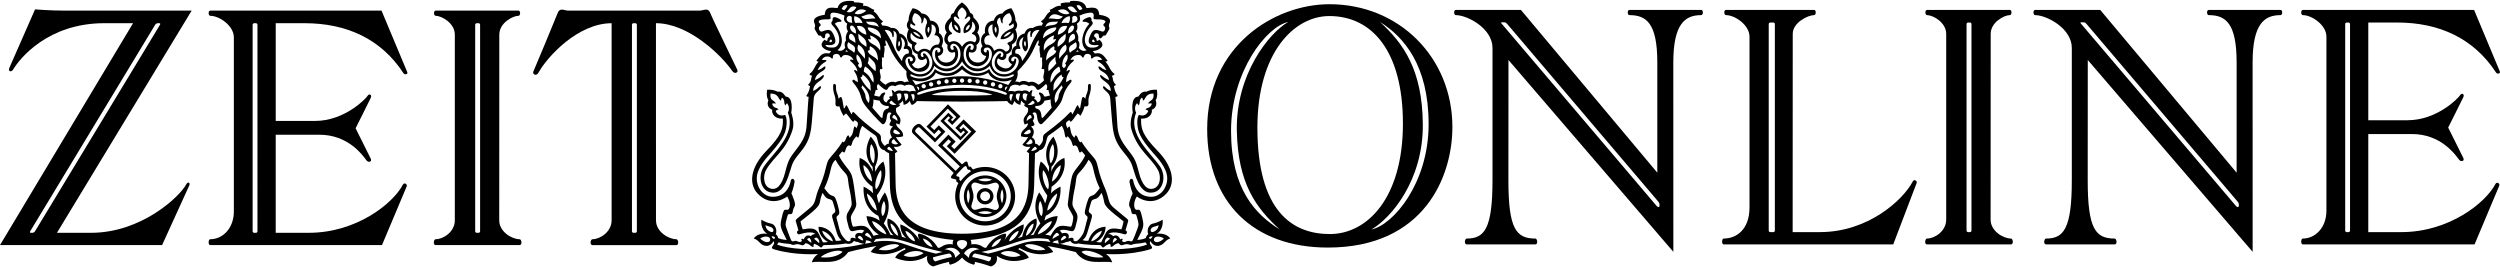 <?xml version="1.0" encoding="utf-8"?>
<!-- Generator: Adobe Illustrator 16.0.4, SVG Export Plug-In . SVG Version: 6.00 Build 0)  -->
<!DOCTYPE svg PUBLIC "-//W3C//DTD SVG 1.1//EN" "http://www.w3.org/Graphics/SVG/1.1/DTD/svg11.dtd">
<svg version="1.1" id="Ebene_1" xmlns="http://www.w3.org/2000/svg" xmlns:xlink="http://www.w3.org/1999/xlink" x="0px" y="0px"
	 width="346px" height="37px" viewBox="0 0 346 37" enable-background="new 0 0 346 37" xml:space="preserve">
<g>
	<g>
		<path d="M98.296,1.791c-0.304-0.797-0.91-0.321-1.458-0.321H78.646c-0.55,0-1.155-0.476-1.458,0.321
			c-0.316,0.836-3.202,7.73-3.371,8.109c-0.172,0.38,0.409,0.697,0.698,0.172c1.251-2.256,5.487-6.858,10.132-6.858v27.28
			c0,1.591-1.592,2.616-2.653,2.616c-0.285,0-0.398,0.812,0,0.812h11.612c0.397,0,0.284-0.812,0-0.812
			c-1.061,0-2.818-1.021-2.818-2.616L90.784,3.21c4.485,0,9.061,4.416,10.559,6.614c0.337,0.497,0.873,0.209,0.7-0.17
			C101.877,9.274,98.614,2.627,98.296,1.791z M88.143,32.007c0,0.118-0.095,0.214-0.213,0.214h-0.253
			c-0.119,0-0.214-0.096-0.214-0.214V3.429c0-0.12,0.095-0.216,0.214-0.216h0.253c0.119,0,0.213,0.096,0.213,0.216V32.007z"/>
		<path d="M71.912,33.109c-1.063,0-2.817-1.021-2.817-2.616l0.01-25.709c0-1.591,1.838-2.597,2.652-2.597
			c0.285,0,0.322-0.718,0-0.718h-11.46c-0.322,0-0.283,0.718,0,0.718c0.815,0,2.652,1.005,2.652,2.597v25.709
			c0,1.591-1.589,2.616-2.652,2.616c-0.283,0-0.396,0.812,0,0.812H71.91C72.31,33.921,72.196,33.109,71.912,33.109z M66.446,32.007
			c0,0.118-0.096,0.214-0.214,0.214h-0.252c-0.119,0-0.214-0.096-0.214-0.214V3.429c0-0.12,0.096-0.216,0.214-0.216h0.252
			c0.119,0,0.214,0.096,0.214,0.216V32.007z"/>
		<path d="M161.078,27.122c1.832-1.502,1.307-4.016-0.853-6.233c-2.16-2.217-2.331-3.107-2.295-4.471
			c1.423,0.057,1.592-1.044,1.46-1.215c0.984-0.416,0.551-1.325,0.551-1.325c0.359-0.549,0.17-1.46,0.17-1.46
			c-0.927-0.055-1.478,0.286-1.478,0.286c-0.605-0.19-1.08,0.663-1.08,0.663c-1.173,0.018-0.778,2.236-0.778,2.236
			s-0.518,1.309-0.171,2.387c0.928,2.899,2.595,3.675,3.653,5.533c0.426,0.745,0.419,2.178-0.529,2.54
			c-0.892,0.338-1.648-0.341-2.121-2.238c-0.474-1.894-0.643-1.95-1.764-3.446c-1.117-1.499-1.174-2.257-1.246-3.81
			c-0.078-1.554-0.23-3.185-0.23-3.185c0.247,0.057,0.321-0.131,0.321-0.131c-0.474-0.625-0.511-1.364-0.511-1.364
			c0.19,0,0.265-0.153,0.265-0.153c-0.568-0.586-0.302-0.757-0.568-1.268c0.323,0.018,0.38-0.228,0.38-0.228
			c-0.682-0.512-0.606-0.966-1.269-1.723c0.19,0.018,0.302-0.114,0.302-0.114c-0.53-0.643-0.739-1.193-1.764-1.002l-0.283-0.323
			c0,0,0.815-0.057,1.212-0.568c0.397-0.512-0.322-1.023-0.322-1.023s-0.169,0.203-0.265,0.17c-0.229-0.075,0.018-0.341-0.304-0.494
			c-0.262-0.123-0.114-0.624,0.286-0.549c0.395,0.076,0.093,0.588,0.377,0.682s0.386-0.478,0.643-0.378
			c0.153,0.057,0.191-0.078,0.589-0.76c0.249-0.425-0.152-0.397,0.093-0.927c0.175-0.377,0.228-0.948-1.421-1.193
			c-0.039-1.364-1.308-0.892-1.762-0.929c-0.248-0.89-1.062-1.061-2.219-0.966l-0.091,0.19c-0.778-0.037-1.27,0.153-1.27,0.153
			l0.058,0.32c-0.778-0.075-1.081,0.458-1.573,0.551l0.095,0.227c-0.719,0.437-0.605,0.984-1.306,1.363l0.284,0.286l-0.172,0.305
			c-0.757-0.021-1.231,0.339-1.231,0.339c-0.909-0.133-1.137,0.759-1.137,0.759c-0.966,0.17-1.232,1.25-1.137,1.687
			c-0.796,0.247-0.626,1.194-0.626,1.194c-0.512,0.227-0.738,0.966,0.017,1.382c0,0-0.339,0.874-1.342,0.456
			c-1-0.414-0.74-1.137-0.57-1.288c0.7,0.568,1.212,0.075,1.138-0.568c1.042-0.302,0.757-1.325,0.757-1.325
			c1.27-0.684,0.475-2.104,0.475-2.104c0.569-0.549,0.019-1.231,0.019-1.231c0.018-0.891-0.569-1.705-0.569-1.705
			c-0.908,0.153-1.248,0.739-1.248,0.739c-0.966,0.019-1.175,0.984-1.175,0.984c-1.004,0.039-1.347,0.948-1.213,1.705
			c-0.606,0.341-0.701,1.213-0.359,1.819c-0.53,0.607-0.076,1.346,0.511,1.364c0,0-0.11,0.911-1.155,0.911
			c-1.042,0-1.44-1.023-1.174-1.458c0.779,0.32,1.136-0.36,0.985-0.966c0.948-0.721,0.112-1.725,0.112-1.725
			c0.586-0.872,0.057-1.535-0.53-2.083c0-0.568-0.436-0.625-0.436-0.625c-0.378-1.044-1.144-1.459-1.144-1.459
			s-0.763,0.416-1.143,1.459c0,0-0.436,0.057-0.436,0.625c-0.587,0.549-1.118,1.211-0.531,2.083c0,0-0.833,1.004,0.114,1.725
			c-0.152,0.606,0.208,1.287,0.982,0.966c0.266,0.434-0.131,1.458-1.174,1.458c-1.042,0-1.156-0.911-1.156-0.911
			c0.588-0.018,1.043-0.757,0.513-1.364c0.34-0.605,0.248-1.478-0.359-1.819c0.131-0.757-0.211-1.666-1.212-1.705
			c0,0-0.21-0.965-1.175-0.984c0,0-0.341-0.586-1.25-0.739c0,0-0.588,0.814-0.568,1.705c0,0-0.549,0.682,0.019,1.231
			c0,0-0.795,1.421,0.474,2.104c0,0-0.284,1.021,0.76,1.325c-0.076,0.643,0.435,1.137,1.137,0.568
			c0.17,0.152,0.429,0.874-0.568,1.288c-1.005,0.417-1.346-0.456-1.346-0.456c0.758-0.416,0.532-1.155,0.017-1.382
			c0,0,0.173-0.949-0.625-1.194c0.095-0.437-0.171-1.517-1.138-1.687c0,0-0.227-0.892-1.137-0.759c0,0-0.473-0.36-1.231-0.339
			l-0.17-0.305l0.283-0.286c-0.7-0.377-0.587-0.926-1.307-1.363l0.095-0.227c-0.493-0.093-0.796-0.625-1.573-0.551l0.057-0.32
			c0,0-0.492-0.191-1.268-0.153l-0.092-0.19c-1.157-0.094-1.974,0.077-2.218,0.966c-0.455,0.038-1.724-0.435-1.763,0.929
			c-1.648,0.245-1.595,0.816-1.42,1.193c0.247,0.53-0.152,0.502,0.095,0.927c0.396,0.682,0.434,0.815,0.587,0.76
			c0.258-0.099,0.36,0.473,0.645,0.378s-0.02-0.606,0.377-0.682c0.397-0.075,0.544,0.426,0.284,0.549
			c-0.323,0.152-0.074,0.419-0.304,0.494c-0.094,0.033-0.266-0.17-0.266-0.17s-0.719,0.511-0.322,1.023
			c0.398,0.512,1.213,0.568,1.213,0.568l-0.283,0.323c-1.022-0.191-1.232,0.357-1.763,1.002c0,0,0.113,0.132,0.303,0.114
			c-0.663,0.757-0.586,1.211-1.267,1.723c0,0,0.055,0.245,0.377,0.228c-0.265,0.511,0,0.682-0.569,1.268
			c0,0,0.076,0.153,0.266,0.153c0,0-0.038,0.739-0.512,1.364c0,0,0.076,0.19,0.322,0.131c0,0-0.151,1.63-0.227,3.185
			c-0.076,1.553-0.133,2.311-1.25,3.81c-1.118,1.496-1.289,1.553-1.762,3.446c-0.475,1.895-1.231,2.576-2.123,2.238
			c-0.947-0.36-0.956-1.795-0.53-2.54c1.062-1.857,2.728-2.634,3.656-5.533c0.346-1.079-0.17-2.387-0.17-2.387
			s0.397-2.217-0.778-2.236c0,0-0.477-0.853-1.083-0.663c0,0-0.549-0.341-1.477-0.286c0,0-0.189,0.91,0.173,1.46
			c0,0-0.436,0.91,0.549,1.325c-0.132,0.172,0.038,1.271,1.459,1.215c0.038,1.364-0.133,2.255-2.293,4.471
			c-2.16,2.217-2.685,4.731-0.853,6.233c1.894,1.554,3.735,0.076,3.735,0.076c0.529,0.739,0.491,1.97-0.097,1.837
			c-0.351-0.08-0.433,0.157-0.625,0.986c-0.284,1.231-0.321,1.307,0.663,3.183c0,0-0.587,0-1.175-0.247c0,0-0.057-0.34-0.34-0.549
			c0.247-0.607-0.125-1.364-0.626-1.458c-0.795-0.151-1.363-0.549-1.363-0.549s-0.228,1.286,0.814,1.968
			c0,0-1.212-0.263-1.874,0.627c0.777,0.265,0.788,0.818,1.515,1.003c0.815,0.209,1.211-0.607,1.211-0.607s0.247,0.165-0.055,0.568
			c-0.229,0.304-0.223,0.437,0.152,0.551c2.995,0.891,6.083,0.643,6.083,0.643s-0.625,0.341-0.872,1.156
			c1.289-0.322,3.619,0.606,5.04-1.422c0,0,1.65-0.455,3.941-0.853c0,0-0.512,0.303-0.815,0.834c0,0,2.01,0.986,4.604-0.512
			c0.125-0.072,0.304,0.133,0.114,0.209c-1.1,0.436-1.347,1.098-1.347,1.098s2.238,1.193,4.452-0.264c0,0-0.341,1.098,0.796,1.478
			c0,0,1.082-0.398,2.238-0.646c0,0-0.114,0.284,0.131,0.397c0,0,0.927-0.151,1.634-0.984c0.707,0.834,1.636,0.984,1.632,0.984
			c0.246-0.113,0.132-0.397,0.132-0.397c1.155,0.248,2.238,0.646,2.238,0.646c1.137-0.38,0.795-1.478,0.795-1.478
			c2.217,1.458,4.453,0.264,4.453,0.264s-0.247-0.661-1.345-1.098c-0.191-0.075-0.011-0.281,0.113-0.209
			c2.596,1.496,4.605,0.512,4.605,0.512c-0.303-0.531-0.815-0.834-0.815-0.834c2.293,0.397,3.94,0.853,3.94,0.853
			c1.421,2.028,3.751,1.101,5.04,1.422c-0.247-0.815-0.872-1.156-0.872-1.156s3.089,0.248,6.083-0.643
			c0.374-0.112,0.38-0.247,0.149-0.551c-0.302-0.404-0.055-0.568-0.055-0.568s0.396,0.817,1.213,0.607
			c0.727-0.187,0.739-0.739,1.514-1.003c-0.661-0.89-1.873-0.627-1.873-0.627c1.041-0.682,0.813-1.968,0.813-1.968
			s-0.568,0.395-1.364,0.549c-0.502,0.094-0.874,0.851-0.625,1.458c-0.284,0.208-0.341,0.549-0.341,0.549
			c-0.587,0.247-1.175,0.247-1.175,0.247c0.984-1.875,0.948-1.952,0.664-3.183c-0.193-0.829-0.274-1.065-0.625-0.986
			c-0.586,0.133-0.625-1.1-0.096-1.837C157.345,27.198,159.185,28.676,161.078,27.122z M106.105,33.508
			c-0.494-0.057-0.891-0.494-0.891-0.494s0.356-0.323,0.944-0.266C106.75,32.807,106.767,33.583,106.105,33.508z M106.654,32.087
			c-0.75-0.307-0.701-0.93-0.701-0.93s0.191,0.114,0.587,0.211C107.242,31.537,107.166,32.295,106.654,32.087z M107.222,32.997
			c-0.132,0.206-0.417-0.135-0.436-0.305C106.785,32.692,107.404,32.709,107.222,32.997z M160.133,32.749
			c0.589-0.057,0.948,0.266,0.948,0.266s-0.401,0.436-0.892,0.494C159.527,33.583,159.546,32.807,160.133,32.749z M159.753,31.367
			c0.397-0.096,0.587-0.209,0.587-0.209s0.051,0.622-0.698,0.929C159.127,32.295,159.054,31.537,159.753,31.367z M159.507,32.692
			c-0.02,0.17-0.302,0.511-0.435,0.305C158.891,32.709,159.507,32.692,159.507,32.692z M151.496,5.822
			c-0.233,0.09-0.542-0.117-0.197-0.374C151.55,5.612,151.496,5.822,151.496,5.822z M150.862,1.753c0.455-0.036,0.562,0.2,0.491,0.6
			c-0.036,0.196-0.06,0.341,0.416,0.328c1.146-0.036,1.382,0.254,1.127,0.491c-0.179,0.167-0.293,0.302-0.054,0.481
			c0.29,0.215-0.004,0.829-0.326,0.708c-0.966-0.363-1.248-0.328-1.618,0.509c-0.371,0.836-0.464,1.551,1.164,1.352
			c0,0-0.03,0.417-1.074,0.363c-1.041-0.054-1.223-1.68,0.036-3.006c0.298-0.314,0.254-0.482,0.057-0.681
			c-0.018-0.381-0.018-0.729-0.754-0.381c-0.658,0.31-0.601,0.526-0.218,0.508c0.38-0.018,0.654,0.274,0.654,0.274
			s-0.633,0.6-0.89,1.662c-0.365,1.499,0.509,1.973,0.509,1.973s-0.528,0.399-1.074-0.31c0,0,0.254-0.618-0.108-1.026
			c0,0,0.201-0.58-0.273-1.271c0,0,0.346-0.346,0.11-1.062c0,0,0.69-0.292,0.364-1.092C149.399,2.172,150.06,1.817,150.862,1.753z
			 M147.552,8.993c-0.173,0.622-0.557,0.437-0.547,0.038c0.018-1.07,0.696-1.503,0.696-1.503c0.263,0.658-0.301,1.259-0.301,1.259
			L147.552,8.993z M147.086,12.117c0,0-0.561,0.708-0.578,1.198s-0.438,0.929-0.438,0.929s-0.586-1.052,0.911-2.461
			C146.981,11.784,146.963,12.011,147.086,12.117z M145.764,12.556c0.124-0.684-0.089-0.793,0.34-1.436
			c0.335-0.498,0.824-0.832,0.824-0.832s-0.053,0.384,0.279,0.411C147.209,10.698,146.735,11.802,145.764,12.556z M142.882,19.797
			c-0.515,0.353-0.881,0.103-0.881,0.103c0.354-0.308,0.574-0.646,0.574-0.646C142.984,19.4,142.882,19.797,142.882,19.797z
			 M143.234,20.31c0.251,0.045,0.265,0.312,0.265,0.312c-0.336,0.293-0.794,0.278-0.794,0.278
			C142.925,20.488,143.234,20.31,143.234,20.31z M142.42,21.201c0,0-0.04,2.467-0.076,4.272c-0.063,3.042-1.159,6.875-9.197,6.875
			c-8.039,0-9.133-3.832-9.195-6.875c-0.037-1.805-0.078-4.272-0.078-4.272c0.208-0.097,0.33-0.254,0.33-0.254
			c-0.391-0.354-0.512-0.64-0.512-0.64c0.815,0.13,1.093-0.302,1.093-0.302c-0.581-0.619-0.789-1.033-0.789-1.033
			c0.523,0.061,0.984-0.109,0.984-0.109c0.097-0.966-0.912-1.016-0.962-1.781c0.243,0.024,0.451,0.169,0.451,0.169
			c0.596-1.25-0.705-1.25-0.438-2.315c0.401-0.133,0.583-0.425,0.583-0.425c-0.171-0.036-0.255-0.097-0.255-0.097
			c0.449-0.193,0.571-0.51,0.571-0.51c0.133,0.328,0.133,0.607,0.133,0.607c0.639-0.109,0.833-0.56,0.833-0.56
			c0.073,0.293,0.304,0.583,0.304,0.583c0.512-0.183,0.693-0.546,0.693-0.546s3.404,0.073,6.252,0.073
			c2.848,0,6.253-0.073,6.253-0.073s0.183,0.363,0.693,0.546c0,0,0.233-0.291,0.304-0.583c0,0,0.194,0.452,0.834,0.56
			c0,0,0-0.28,0.133-0.607c0,0,0.121,0.315,0.57,0.51c0,0-0.084,0.061-0.253,0.097c0,0,0.183,0.292,0.583,0.425
			c0.268,1.063-1.032,1.063-0.437,2.315c0,0,0.207-0.145,0.45-0.169c-0.048,0.766-1.058,0.813-0.96,1.781
			c0,0,0.459,0.17,0.981,0.109c0,0-0.206,0.414-0.79,1.033c0,0,0.279,0.433,1.093,0.302c0,0-0.121,0.287-0.509,0.64
			C142.094,20.947,142.216,21.103,142.42,21.201z M123.414,19.797c0,0-0.102-0.395,0.311-0.543c0,0,0.22,0.338,0.572,0.646
			C124.295,19.9,123.928,20.148,123.414,19.797z M123.589,20.899c0,0-0.456,0.015-0.793-0.278c0,0,0.015-0.267,0.265-0.312
			C123.061,20.31,123.368,20.488,123.589,20.899z M119.314,11.784c1.497,1.409,0.911,2.461,0.911,2.461s-0.421-0.438-0.438-0.929
			c-0.017-0.491-0.577-1.198-0.577-1.198C119.332,12.011,119.314,11.784,119.314,11.784z M119.086,10.698
			c0.333-0.027,0.28-0.411,0.28-0.411s0.491,0.333,0.821,0.83c0.431,0.645,0.217,0.754,0.341,1.438
			C119.559,11.802,119.086,10.698,119.086,10.698z M118.594,7.53c0,0,0.678,0.434,0.699,1.502c0.006,0.398-0.377,0.583-0.548-0.036
			l0.152-0.209C118.894,8.786,118.331,8.188,118.594,7.53z M117.423,5.84c0,0,0.252,0.218,0.608,0.416
			c0.567,0.322,0.181,1.056,0.181,1.056s-0.103-0.175-0.662-0.491C117.131,6.584,117.277,5.929,117.423,5.84z M117.369,7.147
			c0,0-0.163,0.038-0.381-0.036l0.2-0.181C117.187,6.929,117.224,7.057,117.369,7.147z M117.957,3.15
			c-0.752,0.018-0.915-0.507-0.698-0.799c0.215-0.292,0.678-0.129,0.637,0.146C117.852,2.771,117.957,3.15,117.957,3.15z
			 M117.64,5.467c-0.272-0.151-0.145-1.18,0.427-0.618c0.382,0.377,0.311,1.08,0.311,1.08S118.102,5.723,117.64,5.467z
			 M117.769,4.16c-0.322-0.519,0.052-0.863,0.426-0.437c0.372,0.426,0.253,0.908,0.253,0.908S117.995,4.523,117.769,4.16z
			 M118.405,3.186c0,0-0.283-0.281-0.17-0.941c0,0,0.867,0.038,1.149,0.962C119.386,3.206,118.913,3.093,118.405,3.186z
			 M118.801,4.67c0.566,0.509,1.244,0.715,1.111,1.822C119.008,5.891,118.745,5.648,118.801,4.67z M119.685,8.131
			c-0.6-0.904-1.28-1-0.901-1.959C118.782,6.172,119.912,6.643,119.685,8.131z M118.594,3.615c0.847-0.187,1.301,0.434,1.301,1.187
			C119.894,4.802,118.839,4.595,118.594,3.615z M119.559,9.92c0,0-0.052-0.386,0.176-0.718c1.497,0.892,1.144,2.232,1.144,2.232
			C120.443,10.961,120.461,10.498,119.559,9.92z M120.426,4.895c0,0,1.664,0.456,1.384,2.127c-0.508-0.963-1.515-0.841-1.67-1.637
			c0,0,0.232,0.088,0.41,0.053C120.549,5.438,120.426,5.176,120.426,4.895z M120.408,6.39c1.244,0.544,1.086,1.988,1.086,1.988
			c-0.42-0.637-1.269-0.691-1.41-1.356c0.158,0,0.305-0.141,0.305-0.141C120.295,6.653,120.408,6.39,120.408,6.39z M120.226,7.844
			c0.585,0.656,1.128,0.745,0.953,2.022c0,0-0.684-0.542-1.093-1.122C120.085,8.745,120.278,8.448,120.226,7.844z M120.885,13.77
			c0,0,0.336,0.104,0.853,0.162c0,0,0.206,0.808,1.247,0.734c0.074,0.31-0.013,0.323-0.277,0.412
			c-0.266,0.088-0.5,0.294-0.559,1.089c-0.015,0.207-0.132,0.207-0.322-0.015l-1.088-1.249
			C120.738,14.902,120.93,14.33,120.885,13.77z M122.706,14.183c-0.661-0.162-0.428-0.926-0.294-1.059
			c0.133-0.131,0.174-0.417-0.146-0.293c-0.575,0.22-0.323,0.603-0.69,0.529c-0.367-0.072-0.603-0.162-0.603-0.162
			c0.176-0.368,0.221-0.766,0.221-0.766c0.087,0.09,0.28-0.014,0.28-0.014c-0.28-0.558,0.058-0.792,0.058-0.792
			s0.517,0.498,0.852,0.719c0.265,0.175,0.411,0.064,0.457-0.03c0.38-0.751,1.043-0.383,1.043-0.383
			c0.809-0.5,1.278-0.059,1.278-0.059c0.824-0.396,1.294,0.104,1.294,0.104l0.308,0.676c-0.485-0.162-0.925,0.03-0.925,0.03
			c-0.395-0.251-0.984-0.089-0.984-0.089c-0.66-0.263-1.013,0.176-1.013,0.176c-0.221-0.308-0.544-0.47-0.381-0.06
			c0.103,0.263,0.131,0.664-0.118,0.619c-0.251-0.045-0.367,0.103-0.163,0.353C122.825,13.8,122.706,14.183,122.706,14.183z
			 M133.147,12.158c-3.502,0-5.474,0.796-5.872,0.921c-0.395,0.129-0.438-0.169-0.155-0.296c0.285-0.129,2.609-1.049,6.027-1.049
			c3.418,0,5.742,0.92,6.026,1.049c0.283,0.128,0.241,0.425-0.156,0.296C138.621,12.954,136.649,12.158,133.147,12.158z
			 M137.363,13.138c0,0-0.924,0.085-4.216,0.085c-3.29,0-4.212-0.085-4.212-0.085s0.937-0.567,4.212-0.567
			C136.422,12.571,137.363,13.138,137.363,13.138z M126.852,11.996c0.023-0.006,0.048-0.009,0.072-0.009
			c0.164,0,0.296,0.133,0.296,0.298c0,0.082-0.032,0.158-0.089,0.214L126.852,11.996z M127.546,11.932
			c0-0.165,0.131-0.298,0.295-0.298c0.164,0,0.297,0.132,0.297,0.298c0,0.165-0.133,0.297-0.297,0.297
			C127.677,12.229,127.546,12.097,127.546,11.932z M128.567,11.676c0-0.165,0.133-0.298,0.298-0.298
			c0.164,0,0.295,0.133,0.295,0.298s-0.132,0.299-0.295,0.299C128.7,11.975,128.567,11.841,128.567,11.676z M129.644,11.422
			c0-0.165,0.133-0.298,0.298-0.298c0.165,0,0.297,0.133,0.297,0.298s-0.132,0.296-0.297,0.296
			C129.778,11.718,129.644,11.586,129.644,11.422z M130.708,11.265c0-0.163,0.131-0.297,0.295-0.297
			c0.167,0,0.298,0.133,0.298,0.297c0,0.166-0.132,0.298-0.298,0.298C130.84,11.562,130.708,11.431,130.708,11.265z M131.786,11.18
			c0-0.165,0.133-0.296,0.298-0.296s0.295,0.132,0.295,0.296s-0.131,0.297-0.295,0.297C131.919,11.479,131.786,11.344,131.786,11.18
			z M132.851,11.153c0-0.165,0.131-0.299,0.294-0.299c0.165,0,0.299,0.135,0.299,0.299s-0.134,0.297-0.299,0.297
			C132.981,11.45,132.851,11.317,132.851,11.153z M133.913,11.18c0-0.165,0.134-0.296,0.298-0.296c0.166,0,0.296,0.132,0.296,0.296
			s-0.132,0.297-0.296,0.297C134.047,11.479,133.913,11.344,133.913,11.18z M134.99,11.265c0-0.163,0.133-0.297,0.298-0.297
			c0.164,0,0.298,0.133,0.298,0.297c0,0.166-0.134,0.298-0.298,0.298C135.124,11.562,134.99,11.431,134.99,11.265z M136.055,11.422
			c0-0.165,0.131-0.298,0.298-0.298c0.164,0,0.295,0.133,0.295,0.298s-0.131,0.296-0.295,0.296
			C136.188,11.718,136.055,11.586,136.055,11.422z M137.132,11.676c0-0.165,0.134-0.298,0.298-0.298
			c0.165,0,0.296,0.133,0.296,0.298s-0.132,0.299-0.296,0.299C137.266,11.975,137.132,11.841,137.132,11.676z M138.155,11.932
			c0-0.165,0.132-0.298,0.296-0.298c0.166,0,0.298,0.132,0.298,0.298c0,0.165-0.134,0.297-0.298,0.297
			C138.287,12.229,138.155,12.097,138.155,11.932z M139.164,12.499c-0.053-0.054-0.089-0.132-0.089-0.212
			c0-0.165,0.134-0.299,0.297-0.299c0.024,0,0.046,0.003,0.07,0.009L139.164,12.499z M133.147,10.554
			c-3.249,0-6.409,1.206-6.409,1.206l-0.497-0.737c0,0,0.869,0.437,1.9,0.127c1.134-0.339,1.376-1.105,1.376-1.105
			s0.78,0.597,1.957,0.439c0.936-0.124,1.672-0.893,1.672-0.893s0.737,0.769,1.67,0.893c1.178,0.157,1.955-0.439,1.955-0.439
			s0.242,0.766,1.375,1.105c1.033,0.312,1.901-0.127,1.901-0.127l-0.495,0.737C139.556,11.761,136.396,10.554,133.147,10.554z
			 M136.905,9.548c0,0-0.766,0.716-1.957,0.582c-1.006-0.114-1.801-1.105-1.801-1.105s-0.794,0.992-1.802,1.105
			c-1.19,0.135-1.954-0.582-1.954-0.582c-0.653,1.588-2.499,1.488-3.292,1.021c-0.202-0.117-0.111-0.353,0.1-0.254
			c0.213,0.099,0.794,0.413,1.645,0.228c1.137-0.246,1.462-1.433,1.462-1.433s0.88,0.981,2.171,0.709
			c1.084-0.226,1.671-1.318,1.671-1.318s0.587,1.092,1.674,1.318c1.29,0.272,2.169-0.709,2.169-0.709s0.323,1.188,1.461,1.433
			c0.851,0.186,1.432-0.129,1.646-0.228c0.213-0.099,0.301,0.136,0.099,0.254C139.4,11.036,137.557,11.135,136.905,9.548z
			 M126.353,14.021c0,0-0.059-0.5-0.264-0.942c0,0,0.233-0.131,0.438,0C126.529,13.079,126.72,13.594,126.353,14.021z
			 M125.324,13.992c0,0-0.091-0.631-0.22-1.014c0,0,0.308-0.105,0.515,0.03C125.617,13.004,125.94,13.522,125.324,13.992z
			 M124.089,13.049c0,0,0.353-0.263,0.617-0.045c0,0,0.251,0.766-0.456,0.942C124.25,13.947,124.294,13.522,124.089,13.049z
			 M123.426,13.932c0,0,0.148,0.293,0.634,0.53c0,0-0.44,0.265-0.957-0.191C123.104,14.27,123.061,14.035,123.426,13.932z
			 M123.794,15.915c0,0,0.441,0.295,0.414,0.839c0,0-0.294-0.28-0.692-0.441C123.516,16.313,123.471,15.915,123.794,15.915z
			 M123.84,17.929c0,0,0.439,0.12,0.762,0.589c0,0-0.411,0.222-0.925-0.131C123.677,18.386,123.545,18.048,123.84,17.929z
			 M139.766,13.079c0.205-0.131,0.439,0,0.439,0c-0.206,0.443-0.263,0.942-0.263,0.942
			C139.576,13.594,139.766,13.079,139.766,13.079z M140.676,13.004c0.205-0.132,0.516-0.03,0.516-0.03
			c-0.132,0.384-0.219,1.016-0.219,1.016C140.353,13.522,140.676,13.004,140.676,13.004z M142.045,13.947
			c-0.705-0.175-0.457-0.941-0.457-0.941c0.266-0.22,0.619,0.045,0.619,0.045C142.001,13.522,142.045,13.947,142.045,13.947z
			 M142.617,18.386c-0.513,0.353-0.925,0.131-0.925,0.131c0.322-0.469,0.764-0.589,0.764-0.589
			C142.749,18.048,142.617,18.386,142.617,18.386z M142.088,16.754c-0.03-0.543,0.412-0.839,0.412-0.839
			c0.322,0,0.279,0.398,0.279,0.398C142.381,16.475,142.088,16.754,142.088,16.754z M142.236,14.461
			c0.484-0.235,0.631-0.53,0.631-0.53c0.367,0.104,0.324,0.338,0.324,0.338C142.676,14.726,142.236,14.461,142.236,14.461z
			 M143.118,13.684c0.206-0.25,0.088-0.396-0.162-0.354c-0.252,0.045-0.221-0.354-0.118-0.618c0.161-0.41-0.162-0.25-0.383,0.06
			c0,0-0.352-0.443-1.013-0.176c0,0-0.589-0.163-0.985,0.086c0,0-0.441-0.191-0.926-0.03l0.31-0.674c0,0,0.47-0.5,1.295-0.104
			c0,0,0.47-0.439,1.277,0.059c0,0,0.66-0.367,1.041,0.381c0.051,0.096,0.194,0.207,0.458,0.03c0.334-0.221,0.853-0.719,0.853-0.719
			s0.338,0.235,0.059,0.794c0,0,0.191,0.104,0.279,0.014c0,0,0.044,0.396,0.22,0.766c0,0-0.234,0.088-0.602,0.162
			c-0.367,0.073-0.118-0.31-0.69-0.531c-0.321-0.123-0.279,0.165-0.148,0.296c0.132,0.132,0.367,0.895-0.293,1.058
			C143.589,14.183,143.47,13.8,143.118,13.684z M146.158,5.385c-0.158,0.796-1.164,0.673-1.672,1.637
			c-0.281-1.671,1.386-2.127,1.386-2.127c0,0.281-0.123,0.543-0.123,0.543C145.922,5.472,146.158,5.385,146.158,5.385z
			 M146.209,8.745c-0.411,0.58-1.094,1.123-1.094,1.123c-0.172-1.279,0.37-1.366,0.955-2.022
			C146.018,8.448,146.209,8.745,146.209,8.745z M144.801,8.378c0,0-0.158-1.443,1.083-1.988c0,0,0.113,0.263,0.017,0.491
			c0,0,0.15,0.141,0.306,0.141C146.07,7.687,145.221,7.739,144.801,8.378z M143.308,14.666c1.044,0.073,1.25-0.734,1.25-0.734
			c0.514-0.058,0.853-0.162,0.853-0.162c-0.045,0.558,0.146,1.131,0.146,1.131l-1.086,1.25c-0.191,0.222-0.308,0.222-0.322,0.015
			c-0.059-0.796-0.293-1.002-0.557-1.089C143.324,14.989,143.234,14.976,143.308,14.666z M145.415,11.434
			c0,0-0.352-1.34,1.145-2.232c0.228,0.332,0.173,0.718,0.173,0.718C145.835,10.498,145.853,10.961,145.415,11.434z M146.402,4.802
			c0-0.754,0.452-1.373,1.299-1.187C147.457,4.595,146.402,4.802,146.402,4.802z M146.609,8.131
			c-0.226-1.488,0.903-1.959,0.903-1.959C147.888,7.132,147.211,7.228,146.609,8.131z M147.495,4.67
			c0.054,0.979-0.208,1.221-1.112,1.822C146.25,5.385,146.929,5.179,147.495,4.67z M146.911,3.206
			c0.282-0.923,1.149-0.962,1.149-0.962c0.111,0.66-0.172,0.942-0.172,0.942C147.38,3.093,146.911,3.206,146.911,3.206z
			 M148.101,3.723c0.372-0.426,0.748-0.082,0.426,0.437c-0.226,0.363-0.681,0.471-0.681,0.471S147.728,4.149,148.101,3.723z
			 M148.399,2.498c-0.046-0.275,0.417-0.437,0.637-0.146c0.218,0.292,0.055,0.817-0.699,0.799
			C148.337,3.15,148.445,2.771,148.399,2.498z M148.229,4.85c0.571-0.562,0.699,0.466,0.425,0.618
			c-0.462,0.256-0.734,0.462-0.734,0.462S147.845,5.227,148.229,4.85z M148.265,6.258c0.353-0.2,0.608-0.418,0.608-0.418
			c0.145,0.091,0.29,0.745-0.127,0.981c-0.561,0.317-0.663,0.494-0.663,0.494S147.698,6.579,148.265,6.258z M149.108,6.929
			l0.198,0.182c-0.217,0.072-0.38,0.036-0.38,0.036C149.072,7.057,149.108,6.929,149.108,6.929z M149.809,1.242l-0.35,0.173
			c-0.386-0.296-0.457-0.671-0.457-0.671C149.563,0.533,149.809,1.242,149.809,1.242z M149.108,1.627
			c-0.577,0.314-1.286-0.352-1.323-0.646C148.575,0.628,148.74,1.332,149.108,1.627z M148.014,1.855c0,0-0.631,0.438-1.61-0.368
			C146.404,1.487,147.314,0.868,148.014,1.855z M147.086,2.241c-0.353,0.736-1.287,0.209-1.954,0.332
			C145.799,1.382,146.684,2.346,147.086,2.241z M146.421,2.977c-0.229,0.727-1.184,0.352-1.759,0.762
			C144.993,2.768,145.712,3.1,146.421,2.977z M146.192,3.791c0.016,0.754-1.218,0.858-1.832,1.524
			C144.381,3.756,146.192,3.791,146.192,3.791z M143.941,7.916c0,0,0.125,0.088,0.298,0.036c-0.087,0.533,0.105,0.847-0.087,1.548
			c0,0,0.159,0.106,0.35,0.07c0.123,0.666-0.28,0.876,0,1.531c0,0-0.245,0.333-0.771,0.631c0,0-0.691-0.649-1.356-0.335
			c0,0-0.718-0.437-1.304,0.001c0,0-0.212-0.175-0.578-0.088c0,0,0.474-0.613,0.333-1.443c0,0,0.883-0.848,1.586-1.899
			c0.699-1.052,0.894-1.894,1.305-2.425c0,0,0.14,0.341-0.088,0.673c0,0,0.104,0.141,0.28,0.157
			C143.768,7.216,144.047,7.443,143.941,7.916z M141.863,5.663c0.142,0.196,0.175,0.643,0.033,0.775
			C141.722,6.318,141.627,5.871,141.863,5.663z M141.016,6.773c0.168,0.045,0.283-0.06,0.151-0.265
			c-0.208-0.322-0.17-1.065,0.491-1.381c0,0-0.55,1.257,0.211,2.004c0,0,0.419-0.086,0.409-0.83
			c-0.01-0.917-0.374-1.817,0.397-2.039c0,0-0.16,0.352-0.058,0.794c0.035,0.151,0.21,0.118,0.198-0.151
			c-0.011-0.269,0.304-0.853,1.045-0.748c0,0-0.495,0.718-0.894,1.496c-0.396,0.778-0.455,1.314-1.496,2.806
			c0,0-0.112-1.062-0.91-1.044C140.372,7.02,140.655,6.679,141.016,6.773z M138.824,7.751c-0.152,0.287-0.49,0.099-0.314-0.101
			c0.125-0.137,0.001-0.429-0.287-0.175c-0.763,0.676-0.826,2.013,0.287,2.377c1.113,0.363,2.088-0.537,2.138-1.536
			c0.01-0.228-0.275-0.326-0.275-0.015c0,0.314-0.566,0.218-0.399-0.173c0.237-0.562,1.112-0.254,1.011,0.452
			c-0.162,1.137-1.348,1.973-2.584,1.611c-1.243-0.364-1.575-1.952-0.464-2.95C138.376,6.843,139.078,7.267,138.824,7.751z
			 M137.76,3.701c0.201,0.138,0.238,0.539,0.076,0.863C137.598,4.263,137.598,3.877,137.76,3.701z M136.986,4.876
			c-0.399-0.598-0.237-1.411,0.4-1.499c0,0-0.253,1.236,0.536,1.861c0,0,0.675-0.899,0.062-2.061c0,0-0.038-0.613,0.438-0.751
			c0,0,0.05,0.537,0.25,0.8c0.06,0.079,0.135-0.055,0.089-0.299c-0.063-0.324,0.299-1,0.948-1.113c0,0,0.75,0.924-0.036,1.5
			c-0.13,0.093-0.05,0.302,0.125,0.224c0.288-0.124,0.436-0.314,0.436-0.314s0.282,0.512-0.187,0.7
			c-1.639,0.664-1.563,1.49-1.563,1.49s1.024,0.199,1.725-0.889c0.201,0.637,0.038,1.149-0.612,1.325
			c-0.194,0.054-0.233,0.222-0.051,0.338c0.275,0.174,0.262,0.874-0.363,0.962c0,0-0.613-0.824-1.609-0.112
			c0,0-0.225-0.936-1.125-0.861C135.999,5.777,136.222,4.827,136.986,4.876z M139.91,4.401c-0.086,0.3-0.636,0.691-1,0.7
			C139.064,4.751,139.537,4.413,139.91,4.401z M134.661,6.815c-0.162,0.2-0.457,0.041-0.35-0.153
			c0.188-0.335-0.094-0.455-0.324-0.149c-0.589,0.775-0.302,2.262,0.837,2.588c1.078,0.308,1.8-0.539,1.962-0.976
			c0.162-0.438,0.145-1.271-0.138-1.201c-0.199,0.051-0.001,0.272-0.163,0.324c-0.338,0.114-0.525-0.498-0.075-0.637
			c0.452-0.138,0.713,0.18,0.812,0.476c0.289,0.85-0.513,2.702-2.312,2.362c-1.682-0.314-1.809-2.266-1.263-2.987
			C134.274,5.639,135.061,6.213,134.661,6.815z M131.646,4.739c0.214-0.045,0.125-0.186,0.025-0.248
			c-0.612-0.389-0.361-1.227,0.089-1.526c-0.189,1.5,1.125,1.625,1.125,1.625s0.314-0.787-0.502-1.487
			c-0.402-0.35-0.472-0.655-0.26-0.802c0.125-0.087,0.325,0.138,0.45,0.251c0.152,0.135,0.27,0.057,0.15-0.102
			c-0.613-0.799,0.425-1.436,0.425-1.436s1.035,0.637,0.42,1.436c-0.119,0.159-0.001,0.236,0.152,0.102
			c0.127-0.11,0.326-0.338,0.452-0.251c0.209,0.146,0.142,0.452-0.262,0.802c-0.813,0.7-0.501,1.487-0.501,1.487
			s1.312-0.125,1.125-1.625c0.45,0.299,0.698,1.137,0.087,1.526c-0.1,0.062-0.188,0.203,0.025,0.248
			c0.463,0.1,0.688,0.8,0.251,1.125c-0.476-0.288-1.235-0.275-1.748,0.613c-0.512-0.889-1.276-0.901-1.75-0.613
			C130.958,5.539,131.184,4.839,131.646,4.739z M132.097,3.425c0.226,0.025,0.562,0.401,0.525,0.763
			C132.222,4.165,132.022,3.588,132.097,3.425z M133.668,4.188c-0.037-0.362,0.301-0.738,0.526-0.763
			C134.27,3.588,134.07,4.165,133.668,4.188z M129.808,7.25c-0.162-0.052,0.038-0.273-0.163-0.324
			c-0.283-0.07-0.299,0.763-0.137,1.199c0.165,0.437,0.884,1.284,1.964,0.977c1.14-0.325,1.426-1.814,0.838-2.588
			c-0.234-0.304-0.514-0.187-0.325,0.151c0.106,0.191-0.189,0.35-0.352,0.149c-0.397-0.598,0.389-1.176,1.013-0.35
			c0.546,0.72,0.419,2.673-1.264,2.987c-1.801,0.336-2.601-1.512-2.313-2.363c0.101-0.295,0.363-0.612,0.812-0.475
			C130.333,6.752,130.147,7.362,129.808,7.25z M128.533,3.701c0.164,0.177,0.164,0.562-0.073,0.863
			C128.297,4.239,128.335,3.838,128.533,3.701z M127.109,7.15c-0.625-0.087-0.636-0.787-0.362-0.96
			c0.182-0.116,0.144-0.286-0.049-0.338c-0.651-0.175-0.813-0.688-0.616-1.325c0.699,1.086,1.729,0.887,1.729,0.887
			s0.073-0.824-1.566-1.488c-0.469-0.188-0.187-0.7-0.187-0.7s0.152,0.188,0.438,0.314c0.173,0.076,0.253-0.131,0.124-0.226
			c-0.787-0.576-0.037-1.499-0.037-1.499c0.649,0.111,1.012,0.787,0.949,1.111c-0.046,0.246,0.029,0.378,0.088,0.301
			c0.201-0.262,0.253-0.8,0.253-0.8c0.475,0.138,0.435,0.751,0.435,0.751c-0.612,1.164,0.063,2.061,0.063,2.061
			c0.787-0.625,0.537-1.861,0.537-1.861c0.638,0.088,0.8,0.901,0.4,1.499c0.761-0.049,0.986,0.9,0.536,1.301
			c-0.899-0.075-1.123,0.861-1.123,0.861C127.722,6.327,127.109,7.15,127.109,7.15z M126.383,4.401
			c0.375,0.012,0.847,0.35,1.003,0.7C127.021,5.092,126.473,4.701,126.383,4.401z M126.322,8.125
			c0.167,0.395-0.399,0.491-0.399,0.177s-0.286-0.214-0.274,0.012c0.049,1,1.023,1.9,2.137,1.538
			c1.112-0.364,1.048-1.701,0.289-2.375c-0.29-0.256-0.414,0.036-0.289,0.173c0.174,0.201-0.162,0.386-0.314,0.101
			c-0.254-0.486,0.448-0.908,0.888-0.513c1.112,0.999,0.778,2.587-0.462,2.95c-1.238,0.362-2.425-0.476-2.588-1.611
			C125.208,7.873,126.083,7.564,126.322,8.125z M124.432,5.663c0.234,0.208,0.141,0.655-0.035,0.775
			C124.254,6.306,124.291,5.859,124.432,5.663z M123.481,4.906c-0.013,0.27,0.163,0.302,0.198,0.149
			c0.103-0.442-0.058-0.792-0.058-0.792c0.771,0.221,0.408,1.122,0.395,2.039c-0.01,0.742,0.411,0.83,0.411,0.83
			c0.758-0.748,0.211-2.004,0.211-2.004c0.66,0.314,0.697,1.059,0.488,1.381c-0.131,0.204-0.017,0.31,0.152,0.265
			c0.358-0.094,0.643,0.247,0.456,0.643c-0.796-0.018-0.91,1.044-0.91,1.044c-1.038-1.492-1.097-2.03-1.495-2.806
			c-0.395-0.779-0.895-1.496-0.895-1.496C123.177,4.054,123.492,4.637,123.481,4.906z M122.053,7.952
			c0.176,0.051,0.298-0.036,0.298-0.036c-0.105-0.473,0.174-0.7,0.035-1.541c0.174-0.018,0.28-0.158,0.28-0.158
			c-0.229-0.332-0.089-0.673-0.089-0.673c0.413,0.533,0.604,1.373,1.306,2.426c0.699,1.05,1.584,1.899,1.584,1.899
			c-0.14,0.83,0.334,1.443,0.334,1.443c-0.37-0.088-0.578,0.087-0.578,0.087c-0.587-0.438-1.306-0.001-1.306-0.001
			c-0.665-0.314-1.357,0.335-1.357,0.335c-0.524-0.297-0.771-0.631-0.771-0.631c0.281-0.656-0.122-0.864,0-1.531
			c0.193,0.036,0.352-0.069,0.352-0.069C121.949,8.798,122.143,8.484,122.053,7.952z M121.932,5.314
			c-0.613-0.666-1.848-0.77-1.83-1.524C120.102,3.791,121.914,3.756,121.932,5.314z M121.634,3.738
			c-0.578-0.412-1.532-0.035-1.759-0.762C120.583,3.1,121.3,2.768,121.634,3.738z M121.16,2.573
			c-0.666-0.123-1.602,0.404-1.952-0.332C119.611,2.346,120.494,1.382,121.16,2.573z M119.893,1.487
			c-0.982,0.806-1.611,0.368-1.611,0.368C118.981,0.868,119.893,1.487,119.893,1.487z M118.507,0.981
			c-0.034,0.294-0.741,0.96-1.321,0.646C117.555,1.332,117.718,0.628,118.507,0.981z M117.291,0.745c0,0-0.07,0.374-0.456,0.673
			l-0.353-0.175C116.485,1.242,116.731,0.533,117.291,0.745z M114.998,5.448c0.346,0.256,0.037,0.464-0.199,0.374
			C114.799,5.822,114.743,5.612,114.998,5.448z M114.234,6.221c1.626,0.199,1.535-0.516,1.164-1.352
			c-0.374-0.836-0.656-0.872-1.618-0.51c-0.322,0.123-0.618-0.491-0.328-0.708c0.236-0.178,0.125-0.314-0.053-0.48
			c-0.254-0.236-0.019-0.527,1.125-0.491c0.476,0.013,0.456-0.132,0.417-0.328c-0.071-0.399,0.037-0.637,0.491-0.6
			c0.799,0.064,1.463,0.418,1.463,0.418c-0.329,0.799,0.363,1.089,0.363,1.089c-0.235,0.718,0.111,1.063,0.111,1.063
			c-0.473,0.69-0.274,1.271-0.274,1.271c-0.363,0.409-0.109,1.025-0.109,1.025c-0.546,0.709-1.073,0.311-1.073,0.311
			s0.872-0.476,0.509-1.975c-0.256-1.059-0.89-1.66-0.89-1.66s0.274-0.29,0.655-0.272c0.381,0.018,0.435-0.2-0.218-0.51
			c-0.737-0.349-0.735,0-0.754,0.381c-0.199,0.2-0.241,0.368,0.054,0.681c1.263,1.327,1.081,2.953,0.037,3.008
			C114.263,6.638,114.234,6.221,114.234,6.221z M108.881,31.66c-0.184-0.525-0.241-0.567,0.029-1.502
			c0.125-0.437,0.127-0.568,0.425-0.526c0.494,0.072,0.298-0.497,0.567-0.921c0.156-0.247,0.184-0.44,0.014-0.978
			c-0.173-0.539-0.383-0.965-0.383-0.965s0.298-0.737,0.425-1.519c0.085-0.522-0.422-0.691-0.511-0.242
			c-0.213,1.08-0.908,2.229-2.499,2.229c-1.263,0-2.212-1.206-2.212-2.554c0-1.446,1.381-2.87,2.015-3.588
			c1.8-2.043,2.033-2.923,2.113-3.871c0.085-1.008-0.213-1.319-0.213-1.319c-1.048,0.341-1.289-0.539-1.289-0.539
			c0.154-0.201,0.395-0.212,0.395-0.212c-0.212-0.314-0.709-0.087-0.893-0.796c0.156-0.112,0.525-0.012,0.525-0.012
			c-0.242-0.568-0.879-0.341-0.751-1.391c1.19-0.028,1.077,0.879,1.46,0.978c-0.028-0.254,0.142-0.425,0.142-0.425
			c0.482,0.383,0.155,0.794,0.482,1.079c0.057-0.199,0.212-0.298,0.212-0.298c0.511,0.637,0.099,1.319,0.099,1.319
			c1.234,2.977-2.07,5.617-3.29,7.416c-0.911,1.346-0.456,3.221,0.737,3.56c1.191,0.341,2.127-0.326,2.879-2.95
			c0.337-1.177,0.482-1.446,1.489-2.666c1.008-1.22,1.249-2.199,1.391-3.048c0.142-0.853,0.326-3.745,0.394-4.382
			c0.071-0.637,0.654-0.921,0.881-1.221c0.227-0.296,0.062-0.507-0.141-0.296c-0.415,0.425-0.839,0.565-0.839,0.565
			c0.042-1.175,1.123-1.274,1.448-1.928c0.12-0.238-0.008-0.371-0.198-0.184c-0.411,0.396-0.993,0.609-0.993,0.609
			c0.142-1.034,1.134-1.135,1.39-1.56c0.15-0.251,0.042-0.44-0.156-0.27c-0.46,0.395-0.866,0.455-0.866,0.455s0.241-0.68,1.05-1.134
			c0.266-0.151,0.184-0.299-0.014-0.272c-0.197,0.03-0.468-0.042-0.468-0.042c0.44-0.652,1.123-0.467,1.333-0.212
			c0.123,0.146,0.212,0.03,0.212-0.099c0-0.129-0.029-0.411,0.397-0.481c0.425-0.072,0.597,0.254,0.609,0.396
			c0.015,0.142,0.228,0.112,0.256,0c0.028-0.112,0.212-0.339,0.809-0.214c0.595,0.129,0.779,0.667,0.779,0.667
			c-0.44-0.156-0.615-0.036-0.354,0.185c0.95,0.808,0.893,1.403,0.893,1.403c-0.397-0.368-0.564-0.212-0.369,0.057
			c0.479,0.667,0.437,1.405,0.437,1.405s-0.295-0.127-0.437-0.254c-0.232-0.208-0.449,0.034-0.226,0.298
			c1.205,1.418,0.962,2.028,1.43,2.821c0.468,0.794,2.157,2.542,2.524,2.878c0.341,0.314,0.652-0.268,0.709-0.892
			c0.04-0.437,0.184-0.879,0.653-0.553c-0.495,0.58-0.043,1.02-0.043,1.02c-0.411,0.724-0.241,0.667,0.255,0.837
			c-0.809,0.625-0.129,1.49-0.129,1.49c-0.538,0.254-0.454,0.892-0.454,0.892c-0.355-0.012-0.539,0.314-0.539,0.314
			s-0.296-0.254-0.454-0.58c-0.229-0.476,0.112-0.796-0.414-1.179c-1.368-0.999-2.793-2.211-3.188-2.681
			c-0.397-0.466-0.426-0.254-0.556,0.072c-0.511-0.879-0.696-1.603-0.838-1.135c-0.074,0.25-0.227,0.313-0.227,0.313
			c-0.241-1.079-0.17-2.07-0.738-1.361c-0.099-0.809-0.396-0.823-0.354-1.746c0.015-0.326-0.376-0.468-0.396-0.057
			c-0.056,1.148,0.412,1.376,0.326,2.338c-0.045,0.51,0.155,0.582,0.539,0.511c0.227,0.838,0.596,1.334,0.596,1.334
			c0.142-0.256,0.34-0.341,0.34-0.341c0.412,0.412,0.596,0.865,0.994,1.191c0.071-0.239,0.17-0.326,0.438-0.114
			c0.271,0.214,0.184,0.314,0.184,0.47c0,0.155-0.212,0.523-0.212,0.523c-0.071-0.226-0.229-0.296-0.229-0.296
			c-0.24,0.311-0.084,1.12-0.722,1.588c-0.03-0.27-0.171-0.353-0.171-0.353c-0.412,0.326-0.212,0.679-0.653,1.005
			c-0.028-0.128-0.143-0.113-0.143-0.113s-0.454,0.837-1.715,2.24c-0.617,0.687-0.396,1.418-1.263,3.56
			c-0.332,0.824-0.468,1.008-0.738,2.085c-0.271,1.077-0.439,0.978-2.51,2.722c-0.326,0.275-0.242,0.326-0.199,0.511
			c0.042,0.186,0.34,1.164,0.34,1.164c-0.397,0.141-0.155,0.631,0.142,0.539c1.857-0.582,2.212-0.015,2.212-0.015
			c-0.312-0.099-0.652,0.272-0.652,0.272c-0.71-0.383-0.979,0.467-0.979,0.467c-0.156-0.197-0.354-0.057-0.354-0.057
			c0.283,0.354-0.134,0.511-0.496,0.312c-0.439-0.241-0.668,0.241-0.895-0.172C109.385,33.018,109.065,32.185,108.881,31.66z
			 M115.188,30.105c0.148,0.519,0.39,1.369,0.639,2.154c0.25,0.784,0.651,0.974,0.651,0.974c-0.301,0.131-0.801,0.099-0.801,0.099
			c-0.69-2.041-2.393-1.94-2.393-1.94c-0.017,1.457,1.304,2.091,1.304,2.091c-0.353,0.083-0.7,0.051-0.7,0.051
			c-0.801-1.542-0.651-2.191-2.792-1.792c-0.201-0.501-0.301-1.102-0.301-1.102c2.036-1.588,2.592-2.075,2.692-2.726
			c0.1-0.649,0.352-1.223,0.352-1.223c0.499,0.802,0.635,0.769,1.051,0.9c0.417,0.134,0.334,0.256,0.69,1.409
			C115.779,29.651,114.987,29.399,115.188,30.105z M115.285,33.41c-0.654-0.159-1.332-0.779-1.498-1.469
			C114.437,32.108,115.142,32.789,115.285,33.41z M113.381,33.66c0,0-0.247-0.229-0.702-0.606c0,0,0.038-0.152,0.36-0.173
			C113.039,32.883,113.476,33.146,113.381,33.66z M112.281,33.601c0,0-0.321-0.17-0.568-0.455c0,0,0-0.188,0.323-0.209
			C112.036,32.94,112.339,33.223,112.281,33.601z M113.588,35.611c0.361-0.494,2.387-1.252,3.021-0.754
			C116.412,35.118,115.388,35.798,113.588,35.611z M113.872,34.475c-4.545,0.186-6.326-0.626-6.326-0.626l0.208-0.304
			c1.022,0.247,1.402,0.114,1.819,0.304c0.415,0.19,0.492-0.247,1.306,0.058c0.294,0.108,0.417,0,0.587-0.248
			c0.191,0,0.568,0.17,0.74,0.36c0.162,0.179,0.473,0.19,0.398,0.055c-0.077-0.131,0.072-0.321,0.072-0.321s0.38,0.057,0.8,0.417
			c0.272,0.238,0.245-0.057,0.53-0.245c1.97,0,3.05-0.229,3.05-0.229c0.815,0.247,1.119-0.36,1.119-0.36
			c0.303,0.17,0.548,0.152,0.548,0.152c0.398,0.228,0.892,0.246,0.892,0.246S117.587,34.322,113.872,34.475z M118.705,32.844
			c0,0,0.095-0.209,0.322-0.209c0,0,0.474,0.284,0.435,0.664C119.462,33.299,118.951,33.186,118.705,32.844z M119.33,32.294
			c-0.843-0.235-1.127,0.229-0.89,0.721c-0.891-0.359-0.72,0.246-0.72,0.246s-0.17,0.248-0.493,0.078
			c-0.175-0.093-0.682-0.625-0.89-1.137c-0.209-0.515-0.342-1.307-0.531-1.894c-0.192-0.588,0.455-0.341,0.341-1.044
			c-0.078-0.479-0.286-1.249-0.496-1.762c-0.208-0.512-0.549-0.302-0.928-0.682c-0.266-0.265-0.643-0.776-0.643-0.776
			s0.512-0.833,0.91-2.671c0.217-1.01,0.661-1.25,0.661-1.25s0.361,0.833,1.27,1.762c0.303,0.31,0.416,0.549,0.475,1.25
			c0.057,0.7,0.34,1.59,0.435,2.595c0.043,0.456,0.134,0.649-0.265,1.289c-0.476,0.757-0.551,0.871-0.095,2.462
			c0.128,0.45,0.338,0.576,0.664,0.494c0.814-0.209,1.212-0.248,1.515-0.02C119.406,32.029,119.33,32.294,119.33,32.294z
			 M119.728,33.733c0,0,0.131-0.226,0.113-0.473c0,0,0.474,0,0.815,0.284C120.656,33.544,120.068,33.697,119.728,33.733z
			 M119.709,32.541c0,0,0.036-0.304,0.358-0.321c0,0,0.549,0.377,0.549,0.853C120.617,33.072,120.221,32.805,119.709,32.541z
			 M118.341,31.354c-0.349,0.07-0.35,0.03-0.515-0.7c-0.167-0.733-0.031-0.8,0.292-1.376c0.261-0.46,0.446-0.746,0.382-1.177
			c-0.063-0.429-0.273-2.266-0.445-3.13c-0.176-0.865-0.214-1.002-1.186-2.217c-0.505-0.633-0.762-1.242-0.762-1.242l0.459-0.574
			c0.096,0.144,0.289,0.173,0.289,0.173c0.237-0.286,0.174-0.769,0.557-0.975c0.16-0.048,0.333,0.081,0.333,0.081
			c0.309-0.431,0.014-0.511,0.754-1.337c0.16,0.015,0.239,0.221,0.239,0.221c0.317-0.398,0.047-0.685,0.589-1.693
			c0.445,0.32,1.086,0.85,1.565,1.152c0.479,0.304,0.444,0.375,0.638,1.164c0.271,1.104,0.86,1.041,0.86,1.041
			c0.159,0.252,0.659,0.445,0.659,0.445l0.118,4.449c0.15,5.633,4.036,7.084,8.799,7.551c-0.191,0.317-0.084,0.613-0.084,0.613
			s-0.89-0.201-1.609,0.341c-0.277,0.211-0.48,0.111-0.48,0.111c-1.083-1.804-2.648-1.948-2.648-1.948
			c-0.231,0.167,0.005,0.694,0.174,1.013c0.05,0.083,0.097,0.163,0.143,0.25c0,0-0.065-0.105-0.143-0.25
			c-1.076-1.817-2.712-2.287-2.712-2.287c-0.049,1.29,0.834,1.915,0.834,1.915l-0.626-0.206c-0.432-2.202-1.958-2.522-1.958-2.522
			c-0.292,1.433,0.812,2.33,0.812,2.33l-0.445-0.083c-0.286-0.766-0.913-1.562-0.913-1.562c1.454-2.504,0.144-4.293,0.144-4.293
			c-0.556,0.763-0.812,1.517-0.812,1.517c-0.223-0.562-0.287-1.104-0.287-1.104c1.932-2.583,0.892-4.691,0.892-4.691
			c-0.764,0.516-1.114,1.439-1.114,1.439l-0.032-0.7c1.195-2.537-0.604-4.182-0.604-4.182c-1.453,2.585,0.272,4.182,0.272,4.182
			l0.03,0.668c-0.61-1.581-1.82-1.901-1.82-1.901c-0.396,2.729,1.772,3.976,1.772,3.976c0.016,0.495,0.096,0.924,0.096,0.924
			c-0.597-0.639-1.327-0.924-1.327-0.924c-0.173,3.189,2.028,4.02,2.028,4.02c0.142,0.354,0.192,0.674,0.192,0.674
			c-0.988-0.658-1.82-0.61-1.82-0.61c0.222,1.756,1.725,2.567,1.725,2.567c-0.43,0.021-0.749,0.149-0.749,0.149
			C120.14,31.307,119.757,31.067,118.341,31.354z M129.076,34.193c-0.669-0.096-1.194-0.685-1.354-1.193
			C128.104,33.11,128.759,33.383,129.076,34.193z M126.636,33.398c-0.668-0.096-1.307-1.056-1.324-1.454
			C125.888,32.087,126.604,32.888,126.636,33.398z M124.307,32.644c-0.669-0.254-1.117-1.37-1.051-1.72
			C123.86,31.163,124.274,32.134,124.307,32.644z M122.677,32.438c-0.653-0.159-1.816-0.972-1.975-1.847
			C121.545,30.78,122.534,31.815,122.677,32.438z M122.343,27.815c0.435,0.748,0.093,2.004-0.209,2.085
			C121.769,29.278,122.12,28.053,122.343,27.815z M121.355,29.153c-0.892-0.431-1.422-2.028-1.359-2.378
			C120.974,27.412,121.323,28.643,121.355,29.153z M120.894,22.609c-0.61-0.557-0.594-2.212-0.318-2.664
			C121.213,20.651,121.117,22.114,120.894,22.609z M121.243,26.185c-0.366-0.621,0.256-2.265,0.668-2.632
			C122.214,24.254,121.674,25.947,121.243,26.185z M120.703,25.129c-0.944-0.51-1.266-1.926-1.202-2.276
			C120.448,23.394,120.67,24.621,120.703,25.129z M121.604,34.549c0.359-0.435,2.217-1.08,2.85-0.583
			C124.257,34.227,123.139,34.891,121.604,34.549z M125.051,35.345c0.457-0.494,2.011-0.909,2.757-0.299
			C127.534,35.271,126.188,35.876,125.051,35.345z M125.126,33.771c-2.25-0.788-4.224-0.263-4.224-0.263l0.303-0.417
			c1.838-0.265,2.993-0.077,5.193,0.68c1.812,0.627,4.054,1.101,4.054,1.101l-0.929,0.228
			C129.522,35.1,128.044,34.796,125.126,33.771z M129.448,36.178c-0.378-0.169-0.321-0.567-0.321-0.567
			c1.099-0.304,2.235-0.531,2.235-0.531c0.36,0.094,0.36,0.492,0.36,0.492S130.678,35.761,129.448,36.178z M132.193,35.686
			c-0.038-1.174-1.458-1.174-1.458-1.174c1.497-0.72,2.141,0.568,2.141,0.568L132.193,35.686z M133.147,33.224
			c1.01,0,0.866,0.871,0,1.308C132.283,34.095,132.136,33.224,133.147,33.224z M134.1,35.686l-0.68-0.605
			c0,0,0.642-1.288,2.138-0.568C135.558,34.512,134.137,34.512,134.1,35.686z M136.848,36.178c-1.231-0.414-2.274-0.605-2.274-0.605
			s0-0.398,0.358-0.492c0,0,1.14,0.227,2.237,0.531C137.17,35.611,137.227,36.009,136.848,36.178z M141.244,35.345
			c-1.138,0.531-2.482-0.075-2.756-0.299C139.236,34.436,140.79,34.852,141.244,35.345z M141.842,33.966
			c0.634-0.497,2.49,0.148,2.847,0.583C143.157,34.891,142.039,34.227,141.842,33.966z M141.167,33.771
			c-2.918,1.025-4.396,1.329-4.396,1.329l-0.927-0.228c0,0,2.24-0.476,4.056-1.101c2.196-0.757,3.351-0.945,5.19-0.682l0.304,0.417
			C145.393,33.508,143.418,32.983,141.167,33.771z M137.218,34.193c0.318-0.811,0.971-1.083,1.353-1.193
			C138.412,33.508,137.886,34.098,137.218,34.193z M139.66,33.398c0.029-0.51,0.748-1.311,1.321-1.454
			C140.963,32.342,140.328,33.302,139.66,33.398z M141.99,32.644c0.03-0.51,0.445-1.481,1.051-1.72
			C143.104,31.274,142.658,32.39,141.99,32.644z M145.592,30.59c-0.159,0.875-1.321,1.688-1.974,1.847
			C143.762,31.815,144.748,30.78,145.592,30.59z M143.953,27.815c0.223,0.238,0.573,1.463,0.206,2.085
			C143.855,29.82,143.518,28.563,143.953,27.815z M144.652,32.485c0,0,1.504-0.814,1.726-2.57c0,0-0.835-0.048-1.82,0.61
			c0,0,0.048-0.319,0.19-0.673c0,0,2.204-0.829,2.028-4.019c0,0-0.732,0.286-1.326,0.923c0,0,0.08-0.429,0.093-0.923
			c0,0,2.174-1.246,1.773-3.974c0,0-1.21,0.318-1.82,1.899l0.031-0.668c0,0,1.726-1.598,0.271-4.181c0,0-1.798,1.646-0.605,4.181
			l-0.03,0.699c0,0-0.353-0.921-1.114-1.436c0,0-1.041,2.106,0.892,4.691c0,0-0.066,0.541-0.289,1.104c0,0-0.254-0.754-0.814-1.518
			c0,0-1.307,1.788,0.145,4.293c0,0-0.625,0.797-0.914,1.56l-0.446,0.085c0,0,1.104-0.896,0.813-2.329c0,0-1.529,0.317-1.957,2.521
			l-0.627,0.208c0,0,0.88-0.625,0.833-1.915c0,0-1.637,0.47-2.712,2.287c0.17-0.317,0.406-0.847,0.176-1.014
			c0,0-1.568,0.142-2.648,1.948c0,0-0.204,0.1-0.483-0.112c-0.716-0.54-1.608-0.338-1.608-0.338s0.107-0.298-0.084-0.617
			c4.766-0.465,8.652-1.916,8.797-7.55l0.12-4.449c0,0,0.499-0.191,0.659-0.446c0,0,0.59,0.064,0.859-1.041
			c0.192-0.787,0.16-0.858,0.637-1.161c0.478-0.304,1.123-0.834,1.568-1.152c0.539,1.008,0.271,1.294,0.589,1.692
			c0,0,0.079-0.207,0.238-0.223c0.738,0.829,0.446,0.908,0.753,1.337c0,0,0.174-0.127,0.334-0.079
			c0.381,0.208,0.318,0.689,0.558,0.977c0,0,0.19-0.031,0.286-0.176l0.462,0.574c0,0-0.259,0.61-0.766,1.243
			c-0.97,1.216-1.006,1.354-1.182,2.218c-0.175,0.863-0.382,2.701-0.445,3.129c-0.065,0.431,0.121,0.718,0.379,1.179
			c0.324,0.574,0.457,0.642,0.294,1.373c-0.163,0.733-0.165,0.772-0.515,0.702c-1.417-0.287-1.798-0.048-2.554,1.279
			C145.4,32.633,145.083,32.506,144.652,32.485z M146.297,26.774c0.065,0.35-0.466,1.948-1.359,2.378
			C144.97,28.643,145.321,27.412,146.297,26.774z M144.381,23.553c0.416,0.368,1.035,2.012,0.669,2.632
			C144.622,25.947,144.079,24.254,144.381,23.553z M145.719,19.945c0.277,0.452,0.294,2.107-0.318,2.664
			C145.178,22.114,145.083,20.651,145.719,19.945z M145.592,25.129c0.03-0.51,0.253-1.735,1.2-2.276
			C146.854,23.203,146.536,24.621,145.592,25.129z M145.638,33.544c0.341-0.284,0.814-0.284,0.814-0.284
			c-0.017,0.248,0.114,0.476,0.114,0.476C146.226,33.697,145.638,33.544,145.638,33.544z M145.677,33.072
			c0-0.476,0.55-0.853,0.55-0.853c0.321,0.018,0.36,0.321,0.36,0.321C146.075,32.805,145.677,33.072,145.677,33.072z M148.16,31.972
			c0.325,0.084,0.535-0.043,0.661-0.492c0.456-1.591,0.379-1.705-0.092-2.465c-0.4-0.637-0.311-0.832-0.266-1.286
			c0.093-1.005,0.377-1.894,0.435-2.597c0.057-0.7,0.172-0.942,0.475-1.249c0.908-0.929,1.269-1.762,1.269-1.762
			s0.444,0.239,0.663,1.249c0.398,1.838,0.909,2.671,0.909,2.671s-0.378,0.512-0.645,0.778c-0.378,0.38-0.719,0.17-0.927,0.682
			c-0.209,0.512-0.416,1.282-0.494,1.762c-0.114,0.7,0.531,0.457,0.341,1.043c-0.191,0.588-0.32,1.383-0.529,1.895
			c-0.212,0.512-0.718,1.042-0.892,1.137c-0.322,0.17-0.495-0.078-0.495-0.078s0.172-0.604-0.719-0.246
			c0.235-0.494-0.049-0.957-0.89-0.721c0,0-0.076-0.265-0.321-0.34C146.947,31.726,147.344,31.764,148.16,31.972z M152.407,33.532
			c0,0-0.35,0.033-0.699-0.051c0,0,1.319-0.634,1.301-2.091c0,0-1.702-0.101-2.39,1.941c0,0-0.502,0.031-0.799-0.102
			c0,0,0.398-0.188,0.649-0.972c0.251-0.784,0.493-1.635,0.637-2.154c0.2-0.706-0.589-0.455-0.389-1.107
			c0.354-1.152,0.274-1.274,0.689-1.406c0.417-0.135,0.552-0.102,1.052-0.9c0,0,0.251,0.571,0.35,1.223
			c0.102,0.649,0.658,1.134,2.692,2.726c0,0-0.099,0.598-0.298,1.101C153.058,31.341,153.209,31.992,152.407,33.532z
			 M153.614,33.054c-0.454,0.377-0.7,0.606-0.7,0.606c-0.093-0.513,0.341-0.779,0.341-0.779
			C153.578,32.901,153.614,33.054,153.614,33.054z M151.01,33.41c0.146-0.619,0.847-1.301,1.498-1.469
			C152.34,32.632,151.664,33.251,151.01,33.41z M147.589,32.844c-0.248,0.341-0.758,0.455-0.758,0.455
			c-0.038-0.38,0.435-0.664,0.435-0.664C147.496,32.635,147.589,32.844,147.589,32.844z M149.685,34.857
			c0.634-0.498,2.661,0.26,3.021,0.754C150.905,35.798,149.884,35.118,149.685,34.857z M158.541,33.544l0.209,0.304
			c0,0-1.778,0.812-6.327,0.626c-3.713-0.152-5.739-0.739-5.739-0.739s0.492-0.021,0.89-0.249c0,0,0.247,0.02,0.55-0.151
			c0,0,0.303,0.606,1.118,0.36c0,0,1.078,0.228,3.05,0.228c0.284,0.188,0.254,0.483,0.531,0.245
			c0.415-0.359,0.794-0.416,0.794-0.416s0.152,0.19,0.078,0.321c-0.078,0.133,0.235,0.125,0.398-0.055
			c0.17-0.191,0.547-0.362,0.739-0.362c0.17,0.248,0.293,0.356,0.586,0.248c0.814-0.304,0.892,0.132,1.307-0.057
			C157.138,33.658,157.518,33.791,158.541,33.544z M154.26,32.94c0.323,0.018,0.323,0.208,0.323,0.208
			c-0.249,0.286-0.57,0.455-0.57,0.455C153.957,33.223,154.26,32.94,154.26,32.94z M156.336,25.249
			c0.128,0.781,0.425,1.519,0.425,1.519s-0.212,0.426-0.383,0.965c-0.171,0.538-0.141,0.731,0.012,0.978
			c0.272,0.425,0.075,0.993,0.568,0.921c0.296-0.042,0.299,0.09,0.425,0.526c0.27,0.935,0.212,0.977,0.03,1.502
			c-0.186,0.525-0.504,1.358-0.625,1.574c-0.226,0.413-0.455-0.07-0.892,0.172c-0.363,0.199-0.781,0.043-0.497-0.311
			c0,0-0.199-0.142-0.354,0.055c0,0-0.272-0.85-0.981-0.467c0,0-0.338-0.371-0.652-0.271c0,0,0.354-0.567,2.212,0.013
			c0.296,0.093,0.539-0.396,0.141-0.538c0,0,0.299-0.979,0.341-1.164c0.043-0.184,0.129-0.236-0.197-0.51
			c-2.072-1.746-2.239-1.647-2.512-2.724c-0.271-1.077-0.405-1.259-0.737-2.085c-0.866-2.142-0.645-2.872-1.262-3.56
			c-1.266-1.403-1.717-2.239-1.717-2.239s-0.112-0.014-0.141,0.112c-0.439-0.326-0.241-0.679-0.652-1.005
			c0,0-0.143,0.083-0.172,0.353c-0.637-0.467-0.482-1.276-0.723-1.589c0,0-0.154,0.072-0.227,0.298c0,0-0.213-0.37-0.213-0.525
			c0-0.156-0.087-0.254,0.184-0.468c0.27-0.212,0.369-0.127,0.438,0.114c0.396-0.328,0.58-0.779,0.993-1.192
			c0,0,0.198,0.087,0.339,0.341c0,0,0.371-0.497,0.598-1.334c0.383,0.072,0.583,0,0.539-0.51c-0.087-0.965,0.381-1.191,0.326-2.338
			c-0.021-0.413-0.415-0.27-0.396,0.057c0.043,0.921-0.256,0.935-0.354,1.744c-0.568-0.709-0.497,0.284-0.739,1.361
			c0,0-0.153-0.063-0.228-0.312c-0.143-0.468-0.327,0.254-0.837,1.134c-0.13-0.326-0.157-0.538-0.556-0.07
			c-0.395,0.468-1.82,1.68-3.189,2.681c-0.525,0.383-0.184,0.702-0.413,1.177c-0.155,0.326-0.454,0.58-0.454,0.58
			s-0.185-0.326-0.539-0.312c0,0,0.086-0.637-0.454-0.893c0,0,0.679-0.864-0.13-1.488c0.497-0.172,0.667-0.112,0.254-0.837
			c0,0,0.455-0.438-0.042-1.021c0.468-0.326,0.612,0.115,0.651,0.553c0.058,0.624,0.371,1.206,0.709,0.893
			c0.372-0.338,2.056-2.083,2.524-2.879c0.469-0.793,0.227-1.403,1.432-2.821c0.222-0.262,0.004-0.505-0.225-0.296
			c-0.144,0.125-0.44,0.254-0.44,0.254s-0.042-0.739,0.44-1.406c0.194-0.271,0.028-0.425-0.37-0.057c0,0-0.057-0.596,0.894-1.403
			c0.26-0.221,0.086-0.341-0.354-0.186c0,0,0.184-0.538,0.779-0.666c0.597-0.127,0.779,0.1,0.808,0.214
			c0.03,0.111,0.241,0.141,0.254,0c0.015-0.144,0.185-0.47,0.61-0.398c0.426,0.072,0.396,0.354,0.396,0.482
			c0,0.128,0.091,0.247,0.214,0.1c0.212-0.256,0.895-0.441,1.333,0.212c0,0-0.271,0.07-0.468,0.042
			c-0.198-0.028-0.28,0.121-0.014,0.271c0.808,0.455,1.049,1.134,1.049,1.134s-0.404-0.06-0.863-0.455
			c-0.197-0.17-0.307,0.018-0.154,0.271c0.252,0.424,1.244,0.525,1.388,1.56c0,0-0.58-0.214-0.993-0.61
			c-0.193-0.186-0.317-0.054-0.197,0.186c0.326,0.652,1.404,0.75,1.446,1.928c0,0-0.425-0.142-0.836-0.567
			c-0.204-0.211-0.371,0-0.142,0.298c0.226,0.297,0.809,0.58,0.881,1.219c0.069,0.637,0.253,3.532,0.395,4.383
			s0.383,1.831,1.388,3.048c1.006,1.221,1.153,1.49,1.49,2.667c0.75,2.624,1.687,3.289,2.878,2.948
			c1.192-0.34,1.651-2.214,0.739-3.56c-1.221-1.799-4.525-4.438-3.291-7.416c0,0-0.41-0.682,0.101-1.319
			c0,0,0.155,0.099,0.212,0.299c0.328-0.284,0-0.697,0.483-1.08c0,0,0.17,0.172,0.141,0.425c0.383-0.099,0.27-1.005,1.461-0.978
			c0.128,1.05-0.512,0.823-0.752,1.391c0,0,0.37-0.101,0.525,0.012c-0.185,0.709-0.68,0.482-0.894,0.796
			c0,0,0.241,0.012,0.396,0.212c0,0-0.241,0.879-1.289,0.539c0,0-0.298,0.312-0.212,1.319c0.078,0.95,0.311,1.831,2.113,3.871
			c0.631,0.718,2.015,2.142,2.015,3.59c0,1.346-0.951,2.552-2.213,2.552c-1.588,0-2.283-1.147-2.497-2.226
			C156.758,24.558,156.251,24.725,156.336,25.249z"/>
		<path d="M136.344,24.279c-1.628,0-2.946,1.29-2.946,2.881c0,1.589,1.321,2.879,2.946,2.879c1.627,0,2.947-1.289,2.947-2.879
			C139.291,25.569,137.971,24.279,136.344,24.279z M133.994,28.129c0,0-0.418-1.044,0-1.941
			C134.485,27.211,133.994,28.129,133.994,28.129z M137.315,24.878c-1.023,0.492-1.942,0-1.942,0S136.415,24.459,137.315,24.878z
			 M135.372,29.441c0,0,0.92-0.492,1.942,0C136.415,29.859,135.372,29.441,135.372,29.441z M138.094,28.912
			c-0.361,0.408-0.911-0.16-1.753-0.16c-0.843,0-1.399,0.55-1.758,0.141c-0.407-0.359,0.152-0.892,0.15-1.734
			c0-0.842-0.548-1.389-0.142-1.751c0.36-0.407,0.91,0.162,1.752,0.162c0.844,0,1.398-0.549,1.759-0.142
			c0.408,0.36-0.149,0.892-0.149,1.735C137.953,28.004,138.501,28.551,138.094,28.912z M138.691,26.188c0.417,0.9,0,1.941,0,1.941
			S138.199,27.211,138.691,26.188z"/>
		<path d="M136.344,23.105c-0.596,0-1.164,0.123-1.676,0.344c-0.087-0.073-0.169-0.158-0.198-0.22
			c-0.132-0.287-0.363-0.128-0.363-0.128s-0.148-0.326-0.186-0.56c-0.036-0.233-0.272-0.251-0.456-0.059
			c-0.183,0.19-0.337,0.253-0.337,0.253l-2.698-2.605l0.835-0.865l0.369,0.353l-0.598,0.622l1.077,1.038l2.974-3.08l-1.73-1.671
			l-1.145,1.185l0.764,0.739l0.354-0.37l0.225,0.217l-0.612,0.634l-2.29-2.211l0.612-0.634l0.225,0.217l-0.354,0.369l0.648,0.625
			l1.144-1.186l-1.731-1.671l-2.974,3.081l1.077,1.038l0.599-0.619l0.368,0.356l-0.836,0.865l-1.956-1.889
			c-0.294-0.283-0.718-0.021-0.955,0.224c-0.237,0.246-0.459,0.702-0.167,0.984l5.625,5.434c0,0-0.057,0.154-0.241,0.346
			c-0.185,0.191-0.159,0.425,0.074,0.455c0.235,0.03,0.565,0.163,0.565,0.163s-0.149,0.239,0.141,0.36
			c0.036,0.017,0.079,0.048,0.124,0.088c-0.286,0.55-0.446,1.173-0.446,1.833c0,2.239,1.858,4.055,4.149,4.055
			c2.292,0,4.149-1.816,4.149-4.055C140.494,24.921,138.634,23.105,136.344,23.105z M126.767,18.343
			c-0.171-0.169-0.154-0.301,0.072-0.534c0.111-0.116,0.253-0.335,0.514-0.082l2.052,1.979l1.434-1.485l-0.905-0.875l-0.638,0.661
			l-0.518-0.5l2.383-2.468l1.198,1.158l-0.552,0.575l-0.191-0.186l0.314-0.328l-0.676-0.651l-1.101,1.137l2.774,2.681l1.1-1.14
			l-0.708-0.682l-0.316,0.326l-0.231-0.223l0.552-0.573l1.111,1.072l-2.357,2.44l-0.429-0.415l0.611-0.634l-1.001-0.968
			l-1.435,1.487l3.027,2.921l-0.591,0.612L126.767,18.343z M132.753,24.518c-0.133-0.162-0.246-0.029-0.353-0.142
			c-0.067-0.074-0.047-0.18,0.088-0.323c0.172-0.186,0.549-0.586,0.757-0.796c0.209-0.207,0.37-0.341,0.492-0.217
			c0.124,0.124,0.031,0.238,0.192,0.398c0.161,0.162,0.303-0.076,0.435,0.284c-0.945,0.654-1.391,1.337-1.391,1.337
			C132.58,24.821,132.895,24.688,132.753,24.518z M136.344,30.627c-1.96,0-3.548-1.552-3.548-3.467c0-1.915,1.588-3.467,3.548-3.467
			c1.959,0,3.549,1.551,3.549,3.467C139.891,29.075,138.303,30.627,136.344,30.627z"/>
		<path d="M136.344,26.031c-0.638,0-1.156,0.505-1.156,1.129c0,0.623,0.518,1.129,1.156,1.129s1.156-0.507,1.156-1.129
			C137.499,26.538,136.982,26.031,136.344,26.031z M136.344,27.828c-0.376,0-0.683-0.299-0.683-0.667
			c0-0.368,0.307-0.667,0.683-0.667c0.377,0,0.682,0.299,0.682,0.667C137.026,27.528,136.722,27.828,136.344,27.828z"/>
		<path d="M8.961,1.469c-2.103,0-4.11-0.172-4.11-0.172S1.585,8.759,1.288,9.406C1.08,9.86,1.547,10.084,1.837,9.596
			c0.891-1.498,4.793-6.386,12.6-6.386h3.979L0,33.921h22.433c0,0,3.601-7.88,3.771-8.276c0.17-0.399-0.227-0.513-0.417-0.152
			c-0.929,1.762-6.252,6.727-13.187,6.727H7.882l18.644-30.75H8.961L8.961,1.469z M4.847,32.007
			c-0.073,0.118-0.225,0.215-0.342,0.215H4.258c-0.116,0-0.152-0.097-0.08-0.215L21.474,3.429c0.072-0.12,0.226-0.216,0.342-0.216
			h0.248c0.117,0,0.152,0.096,0.079,0.216L4.847,32.007z"/>
		<path d="M52.803,1.471L29.099,1.469c-0.316,0-0.279,0.718,0,0.718c1.269,0,3.266,1.388,3.266,2.979V29.27
			c0,2.303-1.521,3.839-3.266,3.839c-0.279,0-0.316,0.812,0,0.812h23.767c0,0,3.291-7.808,3.418-8.119
			c0.126-0.311-0.331-0.622-0.533-0.233c-1.339,2.573-6.386,6.65-13.011,6.65h-4.581V18.646h6.042c3.958,0,5.957,2.773,6.51,3.539
			c0.263,0.365,0.806,0.223,0.604-0.218c-0.203-0.437-2.1-4.215-2.1-4.215s1.897-3.774,2.1-4.212c0.203-0.44-0.229-0.648-0.456-0.26
			c-0.229,0.389-3.164,3.459-7.287,3.459h-5.412V3.211h3.973c5.917,0,10.647,2.23,13.709,6.924c0.176,0.269,0.634,0.128,0.533-0.129
			C56.225,9.627,52.803,1.471,52.803,1.471z M35.633,32.007c0,0.118-0.095,0.214-0.211,0.214h-0.248c-0.116,0-0.21-0.096-0.21-0.214
			V3.429c0-0.12,0.094-0.216,0.21-0.216h0.248c0.116,0,0.211,0.096,0.211,0.216V32.007z"/>
	</g>
	<g>
		<path d="M331.742,3.116c5.919,0,10.647,2.23,13.712,6.924c0.175,0.27,0.634,0.129,0.531-0.128c-0.148-0.38-3.57-8.536-3.57-8.536
			l-23.703-0.001c-0.316,0-0.28,0.719,0,0.719c1.267,0,3.265,1.387,3.265,2.978v24.103c0,2.303-1.521,3.841-3.265,3.841
			c-0.28,0-0.316,0.812,0,0.812h23.766c0,0,3.291-7.81,3.418-8.121c0.127-0.311-0.331-0.621-0.533-0.232
			c-1.34,2.573-6.385,6.649-13.01,6.649h-4.582V18.551h6.042c3.957,0,5.956,2.773,6.51,3.539c0.265,0.365,0.806,0.223,0.604-0.219
			c-0.203-0.438-2.1-4.215-2.1-4.215s1.897-3.774,2.1-4.213c0.202-0.438-0.229-0.645-0.456-0.259
			c-0.229,0.389-3.165,3.459-7.288,3.459h-5.412V3.116H331.742z M325.245,31.911c0,0.118-0.094,0.214-0.211,0.214h-0.248
			c-0.117,0-0.211-0.096-0.211-0.214V3.333c0-0.12,0.094-0.215,0.211-0.215h0.248c0.117,0,0.211,0.096,0.211,0.215V31.911z"/>
		<path d="M278.318,33.015c-1.061,0-2.818-1.024-2.818-2.616l0.012-25.711c0-1.592,1.837-2.595,2.652-2.595
			c0.284,0,0.321-0.719,0-0.719h-11.461c-0.323,0-0.284,0.719,0,0.719c0.815,0,2.652,1.003,2.652,2.595v25.711
			c0,1.591-1.592,2.616-2.652,2.616c-0.284,0-0.398,0.812,0,0.812h11.615C278.714,33.826,278.602,33.015,278.318,33.015z
			 M272.853,31.911c0,0.118-0.097,0.214-0.215,0.214h-0.251c-0.118,0-0.217-0.096-0.217-0.214V3.333c0-0.12,0.099-0.215,0.217-0.215
			h0.251c0.118,0,0.215,0.096,0.215,0.215V31.911z"/>
		<path d="M315.628,1.374h-9.944c-0.322,0-0.284,0.719,0,0.719c2.323,0,3.865,1.084,3.865,6.537v15.271L290.673,1.374h-9.012
			c-0.323,0-0.284,0.719,0,0.719c1.602,0,5.078,1.833,5.078,4.54v18.31c0,6.731-1.126,8.072-3.563,8.072
			c-0.284,0-0.398,0.812,0,0.812h9.492c0.398,0,0.286-0.812,0-0.812c-2.66,0-3.728-1.341-3.728-8.072l0.01-16.638l22.817,26.547
			l-0.005-26.222c0-5.377,1.662-6.537,3.865-6.537C315.913,2.093,315.952,1.374,315.628,1.374z M309.853,28.472
			c0,0.296-0.262,0.19-0.365,0.072L287.996,3.261c-0.1-0.12-0.09-0.169,0.033-0.169h0.396c0.16,0,0.326,0.193,0.428,0.313
			l20.789,24.442c0.1,0.12,0.212,0.254,0.212,0.434V28.472z"/>
		<path d="M235.451,1.374h-9.944c-0.323,0-0.283,0.719,0,0.719c2.323,0,3.865,1.084,3.865,6.537v15.271L210.495,1.374h-9.013
			c-0.32,0-0.284,0.719,0,0.719c1.605,0,5.08,1.833,5.08,4.54v18.31c0,6.731-1.126,8.072-3.563,8.072c-0.286,0-0.398,0.812,0,0.812
			h9.492c0.398,0,0.286-0.812,0-0.812c-2.661,0-3.728-1.341-3.728-8.072l0.01-16.638l22.818,26.547l-0.005-26.222
			c0-5.377,1.662-6.537,3.864-6.537C235.735,2.093,235.774,1.374,235.451,1.374z M229.675,28.472c0,0.296-0.263,0.19-0.363,0.072
			L207.818,3.261c-0.1-0.12-0.088-0.169,0.033-0.169h0.396c0.16,0,0.326,0.193,0.426,0.313l20.788,24.442
			c0.102,0.12,0.214,0.254,0.214,0.434V28.472L229.675,28.472z"/>
		<path d="M264.723,25.117c-1.339,2.573-6.196,7.006-12.823,7.006h-3.796l0.012-27.436c0-1.592,2.141-2.595,2.956-2.595
			c0.284,0,0.322-0.719,0-0.719h-12.205c-0.316,0-0.278,0.719,0,0.719c1.268,0,3.265,1.387,3.265,2.978v23.645
			c0,3.071-1.825,4.299-3.569,4.299c-0.278,0-0.314,0.812,0,0.812h23.462c0,0,3.105-8.167,3.232-8.477
			C265.382,25.04,264.925,24.728,264.723,25.117z M245.64,31.911c0,0.118-0.096,0.214-0.214,0.214h-0.167h-0.085h-0.169
			c-0.117,0-0.214-0.096-0.214-0.214V3.333c0-0.12,0.098-0.215,0.214-0.215h0.169h0.085h0.167c0.118,0,0.214,0.096,0.214,0.215
			V31.911z"/>
		<path d="M183.995,0.583c-7.592,0-16.923,5.729-16.923,17.279c0,10.119,6.403,16.401,16.694,16.401
			c13.357,0,17.245-9.84,17.245-16.679C201.011,7.976,193.647,0.583,183.995,0.583z M170.377,18.105
			c0-8.2,4.907-14.437,7.909-15.064c-2.662,1.535-7.266,7.246-7.108,15.064c0.15,7.32,2.66,10.668,5.931,13.649
			C173.838,29.715,170.377,26.275,170.377,18.105z M174.024,17.656c0-10.303,5.038-15.434,9.954-15.434
			c5.91,0,10.187,4.837,10.187,14.892c0,10.291-4.94,15.279-10.11,15.279C178.795,32.394,174.024,29.16,174.024,17.656z
			 M189.813,31.754c2.663-1.535,7.178-6.758,7.106-14.579c-0.068-7.491-2.659-11.153-5.929-14.134
			c3.27,2.042,6.732,5.964,6.732,14.134C197.723,25.376,192.815,31.128,189.813,31.754z"/>
	</g>
</g>
</svg>
